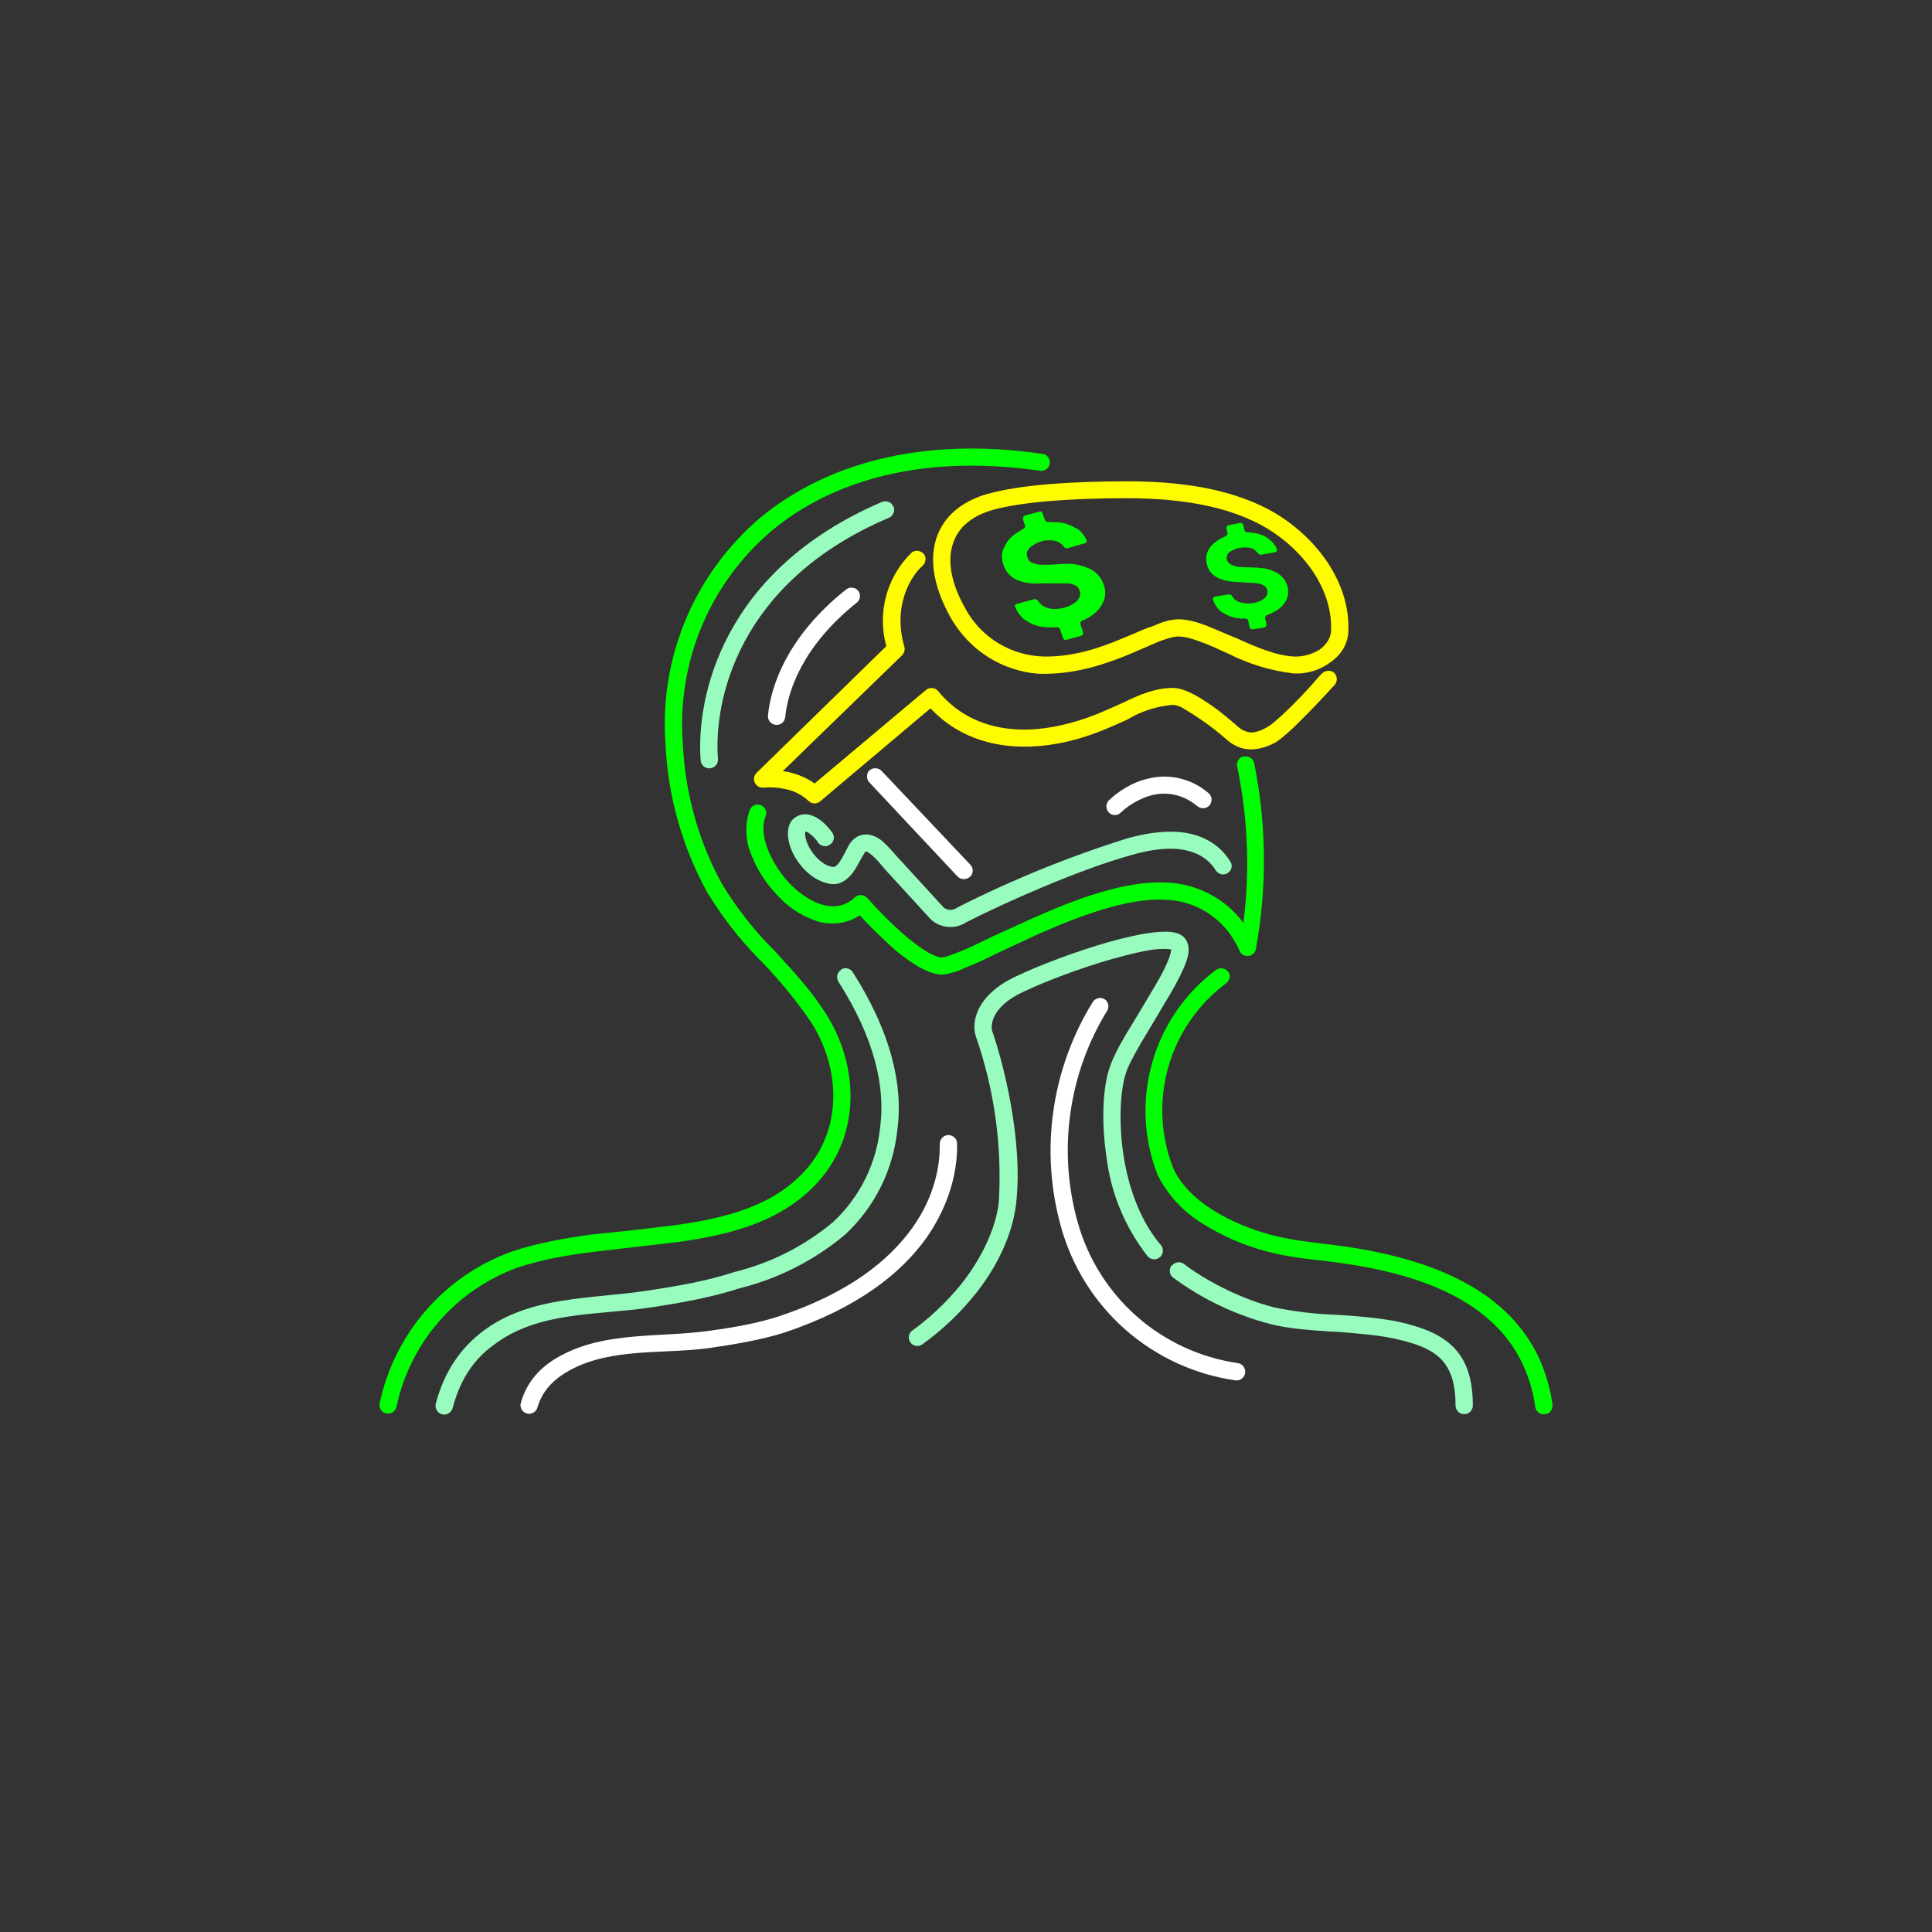 <svg width="24" height="24" viewBox="0 0 24 24" fill="none" xmlns="http://www.w3.org/2000/svg">
<rect x="0" y="0" width="24" height="24" fill="#333333" stroke="none"/>
<path d="M15.257 12.069C15.291 12.111 15.279 12.18 15.232 12.214C14.886 12.472 14.634 12.835 14.515 13.249C14.396 13.664 14.416 14.105 14.572 14.507C14.666 14.713 14.841 14.889 15.064 15.03C15.287 15.171 15.544 15.274 15.784 15.339C15.964 15.386 16.149 15.416 16.341 15.437L16.47 15.454C17.721 15.596 19.08 16.033 19.286 17.447V17.464C19.286 17.516 19.247 17.563 19.196 17.567C19.168 17.572 19.139 17.566 19.116 17.55C19.093 17.534 19.077 17.509 19.072 17.481C18.883 16.166 17.602 15.797 16.453 15.664L16.311 15.647C16.119 15.626 15.926 15.596 15.729 15.544C15.453 15.471 15.19 15.357 14.949 15.206C14.704 15.06 14.506 14.847 14.379 14.593C14.205 14.147 14.182 13.657 14.314 13.197C14.445 12.737 14.724 12.333 15.107 12.047C15.13 12.031 15.157 12.025 15.184 12.029C15.211 12.033 15.236 12.047 15.253 12.069H15.257ZM15.45 9.399C15.506 9.386 15.566 9.42 15.579 9.476C15.734 10.24 15.742 11.027 15.6 11.794C15.595 11.817 15.582 11.837 15.564 11.852C15.546 11.867 15.524 11.875 15.5 11.876C15.477 11.877 15.454 11.87 15.435 11.857C15.416 11.844 15.402 11.825 15.394 11.803C15.383 11.773 15.368 11.744 15.351 11.717C15.266 11.558 15.139 11.424 14.985 11.329C14.831 11.234 14.654 11.182 14.473 11.177C14.019 11.151 13.427 11.37 12.892 11.606L12.433 11.82L12.184 11.94L11.914 12.056C11.841 12.081 11.769 12.103 11.709 12.107C11.614 12.107 11.511 12.064 11.417 12.013C11.311 11.95 11.211 11.878 11.117 11.799C10.959 11.657 10.796 11.499 10.68 11.37C10.526 11.473 10.359 11.49 10.191 11.456C9.995 11.401 9.817 11.292 9.677 11.143C9.528 10.994 9.411 10.816 9.334 10.62C9.258 10.444 9.25 10.245 9.313 10.063C9.334 10.007 9.399 9.977 9.454 10.003C9.506 10.024 9.536 10.089 9.51 10.14C9.467 10.247 9.476 10.389 9.536 10.547C9.596 10.701 9.699 10.864 9.827 10.993C9.956 11.121 10.101 11.211 10.243 11.246C10.376 11.276 10.504 11.254 10.62 11.147C10.631 11.137 10.643 11.13 10.657 11.125C10.67 11.12 10.685 11.118 10.699 11.119C10.713 11.119 10.728 11.123 10.741 11.13C10.753 11.136 10.765 11.145 10.774 11.156C10.886 11.284 11.074 11.477 11.259 11.636C11.353 11.713 11.443 11.781 11.524 11.829C11.61 11.876 11.67 11.897 11.7 11.893C11.722 11.893 11.764 11.884 11.837 11.854C11.91 11.829 11.992 11.794 12.094 11.747L12.334 11.631L12.806 11.417C13.337 11.177 13.972 10.937 14.486 10.963C14.673 10.969 14.857 11.017 15.023 11.104C15.19 11.19 15.334 11.314 15.446 11.464C15.528 10.817 15.502 10.161 15.369 9.523C15.366 9.509 15.365 9.495 15.367 9.481C15.37 9.467 15.375 9.454 15.383 9.442C15.39 9.43 15.4 9.419 15.412 9.411C15.423 9.403 15.436 9.397 15.45 9.394V9.399Z" fill="#00FF00"/>
<path d="M13.719 12.411C13.77 12.441 13.783 12.51 13.753 12.557C13.515 12.944 13.36 13.376 13.297 13.826C13.233 14.276 13.263 14.734 13.384 15.171C13.509 15.627 13.764 16.037 14.118 16.35C14.472 16.663 14.91 16.865 15.377 16.933C15.391 16.935 15.405 16.94 15.417 16.948C15.429 16.955 15.44 16.965 15.448 16.976C15.456 16.988 15.462 17.001 15.466 17.015C15.469 17.029 15.47 17.043 15.467 17.057C15.465 17.071 15.46 17.085 15.453 17.097C15.445 17.109 15.435 17.119 15.424 17.128C15.412 17.136 15.399 17.142 15.385 17.146C15.371 17.149 15.357 17.149 15.343 17.147C14.835 17.073 14.361 16.853 13.976 16.514C13.592 16.174 13.315 15.73 13.179 15.236C13.049 14.769 13.017 14.281 13.085 13.802C13.153 13.322 13.319 12.862 13.573 12.45C13.587 12.426 13.611 12.408 13.638 12.401C13.665 12.393 13.694 12.397 13.719 12.411Z" fill="white"/>
<path d="M10.449 12.043C10.473 12.028 10.501 12.024 10.528 12.03C10.556 12.037 10.579 12.053 10.594 12.077C11.057 12.806 11.224 13.466 11.147 14.036C11.095 14.535 10.864 14.998 10.496 15.339C10.116 15.656 9.669 15.884 9.189 16.003C8.833 16.119 8.447 16.187 8.074 16.243C7.414 16.341 6.682 16.286 6.129 16.71C5.893 16.881 5.717 17.13 5.623 17.49C5.616 17.518 5.599 17.542 5.574 17.557C5.549 17.572 5.52 17.576 5.492 17.569C5.464 17.562 5.44 17.545 5.426 17.52C5.411 17.496 5.406 17.466 5.413 17.439C5.52 17.031 5.726 16.744 5.996 16.539C6.583 16.093 7.346 16.14 8.04 16.033C8.413 15.977 8.786 15.913 9.124 15.801C9.575 15.69 9.994 15.478 10.35 15.18C10.68 14.872 10.888 14.455 10.933 14.006C11.002 13.5 10.86 12.891 10.414 12.193C10.4 12.169 10.395 12.14 10.402 12.113C10.408 12.086 10.425 12.062 10.449 12.047V12.043Z" fill="#98FCBF"/>
<path d="M14.323 9.874C14.152 9.917 14.01 10.011 13.924 10.093C13.882 10.136 13.817 10.136 13.774 10.093C13.755 10.073 13.744 10.046 13.744 10.018C13.744 9.99 13.755 9.963 13.774 9.943C13.882 9.84 14.057 9.716 14.276 9.669C14.405 9.639 14.538 9.64 14.666 9.672C14.795 9.704 14.913 9.766 15.013 9.853C15.056 9.887 15.064 9.956 15.026 10.003C15.008 10.024 14.982 10.038 14.953 10.04C14.925 10.043 14.898 10.034 14.876 10.016C14.683 9.857 14.49 9.84 14.323 9.874ZM10.8 9.57C10.843 9.531 10.916 9.536 10.954 9.579L12.052 10.74C12.094 10.783 12.094 10.851 12.052 10.89C12.004 10.933 11.936 10.929 11.897 10.89L10.8 9.72C10.78 9.7 10.77 9.673 10.77 9.645C10.77 9.617 10.78 9.59 10.8 9.57Z" fill="white"/>
<path d="M13.997 6.189C13.329 6.189 12.707 6.231 12.334 6.334C12.103 6.399 11.923 6.527 11.85 6.72C11.777 6.904 11.777 7.174 11.987 7.551C12.084 7.733 12.227 7.885 12.403 7.991C12.579 8.097 12.78 8.154 12.986 8.156H12.99C13.346 8.156 13.663 8.049 13.937 7.933L14.104 7.864C14.177 7.83 14.25 7.8 14.319 7.779C14.426 7.731 14.537 7.693 14.64 7.693C14.747 7.693 14.867 7.727 14.983 7.77L15.309 7.907L15.351 7.924C15.609 8.04 15.857 8.147 16.08 8.156C16.187 8.16 16.303 8.126 16.393 8.07C16.479 8.006 16.53 7.924 16.534 7.843C16.56 7.341 16.217 6.857 15.75 6.57C15.257 6.27 14.606 6.189 13.997 6.189ZM12.279 6.133C12.677 6.021 13.329 5.979 13.997 5.979C14.619 5.979 15.317 6.056 15.866 6.39C16.372 6.703 16.779 7.251 16.749 7.851C16.74 8.023 16.642 8.151 16.513 8.237C16.389 8.327 16.23 8.374 16.072 8.366C15.789 8.333 15.515 8.25 15.261 8.121L15.223 8.104C15.111 8.053 15.009 8.006 14.91 7.971C14.799 7.929 14.709 7.907 14.64 7.907C14.58 7.907 14.503 7.929 14.392 7.971L14.194 8.057L14.023 8.13C13.74 8.246 13.393 8.366 12.994 8.37C12.729 8.383 12.137 8.259 11.799 7.654C11.572 7.239 11.546 6.9 11.649 6.639C11.76 6.364 12.004 6.21 12.274 6.133H12.279Z" fill="#FFFC00"/>
<path d="M11.473 6.879C11.511 6.921 11.503 6.99 11.46 7.029C11.332 7.14 11.083 7.504 11.233 8.031C11.246 8.074 11.233 8.109 11.207 8.139L9.724 9.579L9.797 9.591C9.904 9.617 10.02 9.66 10.119 9.733L11.503 8.571C11.525 8.553 11.553 8.545 11.581 8.547C11.609 8.549 11.635 8.563 11.653 8.584C12.039 9.056 12.63 9.141 13.204 9.004C13.5 8.936 13.719 8.833 13.92 8.743L13.95 8.73C14.152 8.631 14.349 8.546 14.572 8.546C14.636 8.546 14.704 8.567 14.769 8.597C14.833 8.627 14.906 8.666 14.974 8.713C15.116 8.803 15.261 8.923 15.382 9.03C15.433 9.077 15.489 9.094 15.54 9.099C15.596 9.099 15.669 9.077 15.746 9.03C15.78 9.013 15.84 8.961 15.917 8.893C16.087 8.735 16.247 8.567 16.397 8.391L16.419 8.37C16.462 8.327 16.526 8.319 16.573 8.357C16.616 8.4 16.616 8.464 16.581 8.507L16.556 8.533C16.396 8.71 16.23 8.881 16.059 9.047C15.986 9.116 15.909 9.18 15.853 9.219C15.75 9.274 15.647 9.309 15.54 9.309C15.429 9.309 15.326 9.266 15.24 9.189C15.068 9.038 14.881 8.905 14.683 8.79C14.648 8.771 14.611 8.76 14.572 8.756C14.373 8.771 14.181 8.833 14.01 8.936C13.809 9.026 13.569 9.141 13.252 9.214C12.669 9.347 12.017 9.287 11.559 8.799L10.187 9.956C10.166 9.973 10.14 9.982 10.113 9.98C10.086 9.979 10.06 9.967 10.041 9.947C9.96 9.872 9.859 9.821 9.75 9.801C9.663 9.782 9.573 9.776 9.484 9.784C9.463 9.786 9.441 9.782 9.421 9.771C9.402 9.76 9.387 9.744 9.377 9.724C9.367 9.704 9.364 9.681 9.368 9.659C9.372 9.636 9.382 9.616 9.399 9.6L11.01 8.027C10.954 7.824 10.953 7.61 11.007 7.407C11.061 7.203 11.169 7.018 11.319 6.87C11.361 6.827 11.434 6.836 11.473 6.879Z" fill="#FFFC00"/>
<path d="M10.659 7.337C10.697 7.384 10.689 7.453 10.642 7.487C9.956 8.036 9.784 8.601 9.754 8.91C9.753 8.924 9.748 8.938 9.741 8.95C9.735 8.963 9.725 8.973 9.714 8.982C9.703 8.991 9.69 8.998 9.676 9.001C9.663 9.005 9.648 9.006 9.634 9.004C9.607 9.001 9.581 8.987 9.564 8.966C9.546 8.944 9.538 8.916 9.54 8.889C9.574 8.529 9.776 7.907 10.509 7.324C10.556 7.286 10.624 7.294 10.659 7.337Z" fill="white"/>
<path d="M9.437 6.437C10.252 5.76 11.447 5.421 12.934 5.636C12.95 5.636 12.965 5.639 12.979 5.645C12.993 5.652 13.005 5.661 13.015 5.673C13.025 5.684 13.033 5.698 13.037 5.713C13.041 5.727 13.043 5.743 13.04 5.758C13.038 5.773 13.033 5.788 13.025 5.801C13.016 5.814 13.005 5.825 12.992 5.833C12.979 5.841 12.965 5.847 12.95 5.849C12.935 5.851 12.919 5.85 12.904 5.846C11.464 5.64 10.333 5.966 9.579 6.6C9.202 6.921 8.906 7.327 8.715 7.785C8.525 8.242 8.445 8.737 8.482 9.231C8.507 9.78 8.644 10.389 8.966 10.976C9.153 11.285 9.377 11.57 9.634 11.824C9.853 12.064 10.084 12.313 10.256 12.587C10.65 13.2 10.701 14.027 10.213 14.623C9.767 15.163 9.103 15.334 8.422 15.429L7.834 15.497L7.389 15.549C7.046 15.591 6.72 15.647 6.42 15.75C6.044 15.888 5.71 16.119 5.448 16.422C5.186 16.725 5.006 17.09 4.924 17.481C4.917 17.507 4.901 17.53 4.878 17.544C4.855 17.558 4.828 17.563 4.802 17.559C4.775 17.554 4.752 17.539 4.735 17.518C4.719 17.496 4.712 17.47 4.714 17.443C4.803 17.014 5 16.614 5.287 16.283C5.573 15.951 5.94 15.699 6.352 15.549C6.669 15.441 7.016 15.381 7.359 15.334L7.822 15.287L8.392 15.219C9.069 15.124 9.656 14.961 10.046 14.49C10.466 13.976 10.431 13.256 10.076 12.699C9.897 12.437 9.696 12.19 9.476 11.961L9.424 11.91C9.179 11.658 8.963 11.379 8.782 11.079C8.472 10.513 8.296 9.884 8.267 9.24C8.228 8.714 8.314 8.186 8.517 7.699C8.721 7.212 9.036 6.78 9.437 6.437Z" fill="#00FF00"/>
<path d="M11.1 6.291C11.121 6.347 11.096 6.411 11.04 6.433C9.146 7.239 8.863 8.734 8.919 9.433C8.923 9.489 8.876 9.54 8.82 9.544C8.792 9.547 8.765 9.538 8.743 9.521C8.722 9.503 8.708 9.478 8.704 9.45C8.644 8.679 8.962 7.089 10.954 6.236C11.01 6.214 11.074 6.236 11.096 6.291H11.1Z" fill="#98FCBF"/>
<path d="M12.472 6.81C12.493 6.741 12.544 6.681 12.613 6.63L12.711 6.57C12.729 6.561 12.742 6.54 12.733 6.527L12.707 6.45C12.703 6.429 12.716 6.407 12.737 6.403L12.909 6.356C12.926 6.347 12.951 6.356 12.951 6.377L12.982 6.463C12.99 6.476 13.007 6.489 13.024 6.484L13.153 6.489C13.231 6.497 13.306 6.523 13.371 6.566H13.38C13.43 6.602 13.47 6.651 13.496 6.707C13.504 6.724 13.496 6.75 13.47 6.75L13.264 6.81C13.255 6.812 13.244 6.812 13.235 6.808C13.226 6.804 13.218 6.797 13.213 6.789C13.191 6.758 13.159 6.735 13.123 6.724C13.063 6.707 12.999 6.707 12.939 6.724C12.897 6.736 12.858 6.755 12.823 6.78C12.797 6.795 12.777 6.818 12.763 6.844C12.753 6.869 12.753 6.897 12.763 6.921C12.767 6.943 12.78 6.964 12.797 6.977C12.814 6.99 12.84 6.999 12.861 7.003C12.883 7.011 12.913 7.016 12.943 7.016H13.033L13.17 7.007C13.226 7.003 13.282 7.003 13.337 7.007L13.354 7.011C13.41 7.02 13.461 7.033 13.509 7.054C13.556 7.071 13.598 7.098 13.633 7.134C13.668 7.169 13.694 7.213 13.71 7.26C13.736 7.333 13.736 7.401 13.71 7.466C13.681 7.537 13.632 7.598 13.569 7.641C13.534 7.667 13.492 7.693 13.44 7.71C13.427 7.719 13.414 7.74 13.423 7.757L13.453 7.851C13.461 7.873 13.449 7.894 13.427 7.899L13.256 7.946C13.234 7.954 13.213 7.946 13.204 7.924L13.17 7.821C13.166 7.8 13.149 7.791 13.127 7.791C13.08 7.796 13.033 7.796 12.986 7.791C12.893 7.785 12.804 7.752 12.729 7.697H12.724C12.677 7.656 12.639 7.605 12.613 7.547C12.6 7.526 12.613 7.504 12.639 7.5L12.844 7.444C12.866 7.44 12.887 7.449 12.896 7.466C12.913 7.491 12.93 7.509 12.956 7.526C12.991 7.548 13.03 7.561 13.072 7.564C13.166 7.57 13.261 7.546 13.341 7.496C13.371 7.477 13.395 7.45 13.41 7.419C13.416 7.405 13.419 7.39 13.419 7.376C13.419 7.361 13.416 7.346 13.41 7.333C13.401 7.307 13.383 7.286 13.359 7.273C13.329 7.258 13.297 7.249 13.264 7.247H12.96C12.899 7.252 12.837 7.25 12.776 7.243C12.73 7.237 12.686 7.225 12.643 7.209C12.601 7.192 12.564 7.167 12.534 7.134C12.503 7.102 12.48 7.063 12.467 7.02C12.44 6.951 12.44 6.875 12.467 6.806L12.472 6.81ZM15.399 6.806H15.403C15.434 6.8 15.466 6.799 15.497 6.801C15.519 6.802 15.541 6.807 15.562 6.814C15.578 6.823 15.592 6.835 15.604 6.849C15.611 6.854 15.616 6.859 15.621 6.866C15.63 6.879 15.643 6.891 15.66 6.891H15.669L15.832 6.861C15.853 6.861 15.87 6.84 15.861 6.819C15.843 6.775 15.813 6.736 15.776 6.707C15.758 6.691 15.737 6.676 15.716 6.664C15.649 6.631 15.576 6.614 15.502 6.613C15.493 6.614 15.484 6.613 15.477 6.609C15.469 6.605 15.463 6.599 15.459 6.591C15.458 6.589 15.458 6.586 15.459 6.583L15.446 6.527V6.519C15.441 6.51 15.434 6.504 15.426 6.5C15.417 6.496 15.408 6.495 15.399 6.497L15.27 6.523C15.249 6.523 15.232 6.544 15.236 6.566L15.249 6.617C15.249 6.621 15.249 6.626 15.249 6.63C15.247 6.637 15.244 6.643 15.239 6.648C15.235 6.653 15.229 6.657 15.223 6.66L15.21 6.669C15.17 6.685 15.133 6.707 15.099 6.733C15.062 6.76 15.031 6.795 15.009 6.836C14.982 6.889 14.976 6.95 14.992 7.007C15.009 7.084 15.052 7.136 15.12 7.174C15.161 7.195 15.204 7.209 15.249 7.217C15.291 7.225 15.334 7.229 15.377 7.23L15.51 7.239C15.549 7.239 15.587 7.242 15.626 7.247C15.647 7.251 15.669 7.256 15.681 7.264C15.694 7.27 15.705 7.277 15.716 7.286C15.728 7.297 15.737 7.312 15.742 7.329C15.75 7.354 15.742 7.38 15.733 7.401L15.72 7.419C15.706 7.435 15.688 7.448 15.669 7.457C15.637 7.475 15.602 7.486 15.566 7.491C15.526 7.498 15.486 7.498 15.446 7.491C15.412 7.487 15.38 7.475 15.351 7.457C15.334 7.444 15.32 7.428 15.309 7.41C15.305 7.403 15.3 7.397 15.293 7.392C15.286 7.388 15.278 7.385 15.27 7.384C15.267 7.384 15.264 7.384 15.261 7.384L15.099 7.41C15.077 7.414 15.06 7.436 15.069 7.453C15.09 7.514 15.129 7.567 15.18 7.607L15.189 7.611L15.244 7.641C15.298 7.667 15.356 7.681 15.416 7.684H15.463C15.471 7.683 15.48 7.685 15.488 7.688C15.495 7.692 15.502 7.698 15.506 7.706C15.506 7.709 15.506 7.711 15.506 7.714L15.523 7.791V7.796C15.527 7.804 15.534 7.811 15.543 7.814C15.551 7.818 15.561 7.819 15.57 7.817L15.699 7.796C15.724 7.791 15.737 7.77 15.733 7.753L15.716 7.684V7.671C15.717 7.663 15.721 7.656 15.726 7.65C15.731 7.644 15.738 7.639 15.746 7.637C15.75 7.637 15.759 7.637 15.767 7.629C15.797 7.617 15.826 7.603 15.853 7.586C15.906 7.556 15.949 7.511 15.977 7.457C16.003 7.404 16.009 7.343 15.994 7.286C15.984 7.246 15.965 7.209 15.939 7.179C15.905 7.14 15.863 7.11 15.814 7.093C15.777 7.076 15.739 7.065 15.699 7.059H15.664C15.634 7.05 15.6 7.05 15.57 7.05L15.459 7.046L15.386 7.041H15.382C15.36 7.038 15.338 7.032 15.317 7.024C15.298 7.018 15.281 7.008 15.266 6.994C15.253 6.983 15.244 6.968 15.24 6.951C15.234 6.93 15.238 6.907 15.249 6.887V6.883C15.263 6.864 15.282 6.849 15.304 6.84C15.334 6.823 15.365 6.811 15.399 6.806Z" fill="#00FF00"/>
<path d="M11.777 14.1C11.837 14.1 11.889 14.143 11.889 14.203C11.897 14.494 11.82 14.931 11.511 15.373C11.199 15.814 10.654 16.251 9.737 16.556C9.467 16.641 9.146 16.697 8.824 16.744C8.246 16.826 7.599 16.736 7.076 17.023C6.866 17.139 6.733 17.284 6.673 17.494C6.663 17.519 6.645 17.539 6.621 17.551C6.598 17.563 6.571 17.566 6.545 17.559C6.519 17.552 6.497 17.536 6.483 17.514C6.469 17.491 6.463 17.465 6.467 17.439C6.54 17.16 6.724 16.967 6.969 16.839C7.522 16.539 8.19 16.616 8.794 16.534C9.116 16.491 9.416 16.436 9.669 16.354C10.552 16.063 11.053 15.647 11.336 15.249C11.619 14.85 11.679 14.46 11.674 14.211C11.674 14.151 11.717 14.104 11.777 14.1Z" fill="white"/>
<path d="M13.826 11.91C13.431 12.021 12.99 12.189 12.711 12.321C12.296 12.514 12.309 12.754 12.326 12.81C12.463 13.2 12.716 14.181 12.621 14.966C12.57 15.369 12.364 15.763 12.129 16.059C11.936 16.303 11.709 16.52 11.456 16.701C11.444 16.709 11.431 16.715 11.417 16.718C11.403 16.721 11.389 16.721 11.374 16.718C11.361 16.715 11.347 16.71 11.335 16.702C11.324 16.694 11.314 16.683 11.306 16.671C11.291 16.648 11.286 16.62 11.291 16.593C11.297 16.565 11.313 16.541 11.336 16.526C11.494 16.414 11.743 16.204 11.961 15.926C12.176 15.647 12.364 15.291 12.407 14.94C12.45 14.241 12.354 13.54 12.124 12.879C12.06 12.694 12.133 12.356 12.621 12.129C12.909 11.991 13.363 11.82 13.766 11.704C13.967 11.649 14.164 11.601 14.323 11.584C14.396 11.576 14.469 11.571 14.533 11.576C14.589 11.58 14.662 11.597 14.709 11.644C14.764 11.704 14.769 11.777 14.764 11.833C14.756 11.893 14.734 11.961 14.704 12.026C14.649 12.154 14.559 12.317 14.46 12.476L14.349 12.664L14.169 12.964C14.079 13.123 14.006 13.256 13.98 13.35C13.92 13.551 13.894 13.924 13.954 14.336C14.014 14.739 14.16 15.163 14.421 15.467C14.46 15.51 14.451 15.583 14.409 15.617C14.387 15.636 14.36 15.645 14.332 15.644C14.304 15.642 14.277 15.629 14.259 15.609C13.976 15.249 13.798 14.819 13.744 14.366C13.68 13.937 13.701 13.526 13.774 13.294C13.809 13.17 13.89 13.016 13.98 12.861L14.169 12.549L14.276 12.369C14.374 12.206 14.46 12.06 14.507 11.94C14.528 11.894 14.543 11.845 14.55 11.794C14.482 11.786 14.413 11.786 14.344 11.794C14.207 11.811 14.023 11.854 13.83 11.91H13.826ZM14.559 15.72C14.597 15.677 14.662 15.664 14.709 15.703C14.897 15.849 15.343 16.119 15.836 16.243C16.091 16.295 16.351 16.325 16.611 16.333C16.869 16.35 17.13 16.371 17.37 16.419C17.97 16.551 18.296 16.791 18.296 17.46C18.296 17.52 18.249 17.567 18.189 17.567C18.16 17.567 18.133 17.556 18.113 17.536C18.093 17.516 18.081 17.488 18.081 17.46C18.081 16.89 17.824 16.74 17.323 16.629C17.1 16.581 16.852 16.564 16.594 16.543H16.564C16.303 16.526 16.024 16.509 15.784 16.449C15.347 16.335 14.935 16.139 14.572 15.87C14.549 15.852 14.535 15.827 14.532 15.799C14.529 15.77 14.537 15.742 14.554 15.72H14.559ZM10.17 10.174C10.243 10.221 10.303 10.294 10.341 10.346C10.371 10.389 10.363 10.457 10.312 10.491C10.3 10.5 10.287 10.505 10.273 10.509C10.259 10.512 10.245 10.512 10.231 10.51C10.217 10.508 10.204 10.502 10.192 10.495C10.18 10.487 10.17 10.477 10.162 10.466C10.136 10.423 10.093 10.38 10.05 10.35C10.037 10.34 10.023 10.333 10.007 10.329C10.003 10.333 9.999 10.346 10.003 10.371C10.003 10.414 10.024 10.47 10.054 10.53C10.123 10.65 10.23 10.753 10.346 10.77C10.359 10.77 10.38 10.77 10.419 10.723C10.449 10.68 10.474 10.637 10.504 10.577L10.53 10.526C10.573 10.44 10.642 10.376 10.736 10.367C10.822 10.359 10.899 10.401 10.95 10.44C11.002 10.483 11.053 10.539 11.096 10.586L11.139 10.637L11.207 10.71L11.717 11.267C11.739 11.293 11.812 11.327 11.889 11.276L11.897 11.271C12.575 10.928 13.28 10.641 14.006 10.414C14.186 10.363 14.426 10.316 14.657 10.337C14.893 10.359 15.129 10.457 15.283 10.701C15.317 10.753 15.3 10.817 15.249 10.847C15.225 10.862 15.196 10.866 15.169 10.86C15.142 10.853 15.118 10.836 15.103 10.813C14.996 10.641 14.829 10.569 14.636 10.547C14.443 10.53 14.233 10.569 14.062 10.62C13.419 10.796 12.493 11.207 12.004 11.456C11.938 11.5 11.858 11.521 11.778 11.514C11.698 11.508 11.622 11.476 11.563 11.421L11.049 10.86C11.008 10.817 10.97 10.773 10.933 10.727C10.89 10.68 10.856 10.641 10.817 10.611C10.774 10.577 10.757 10.577 10.757 10.577L10.749 10.581C10.731 10.61 10.714 10.638 10.697 10.667C10.667 10.723 10.629 10.796 10.586 10.851C10.53 10.92 10.44 11.001 10.312 10.98C10.106 10.946 9.952 10.783 9.866 10.629C9.824 10.555 9.798 10.473 9.789 10.389C9.784 10.316 9.793 10.217 9.87 10.161C9.982 10.076 10.101 10.127 10.17 10.174Z" fill="#98FCBF"/>
</svg>
